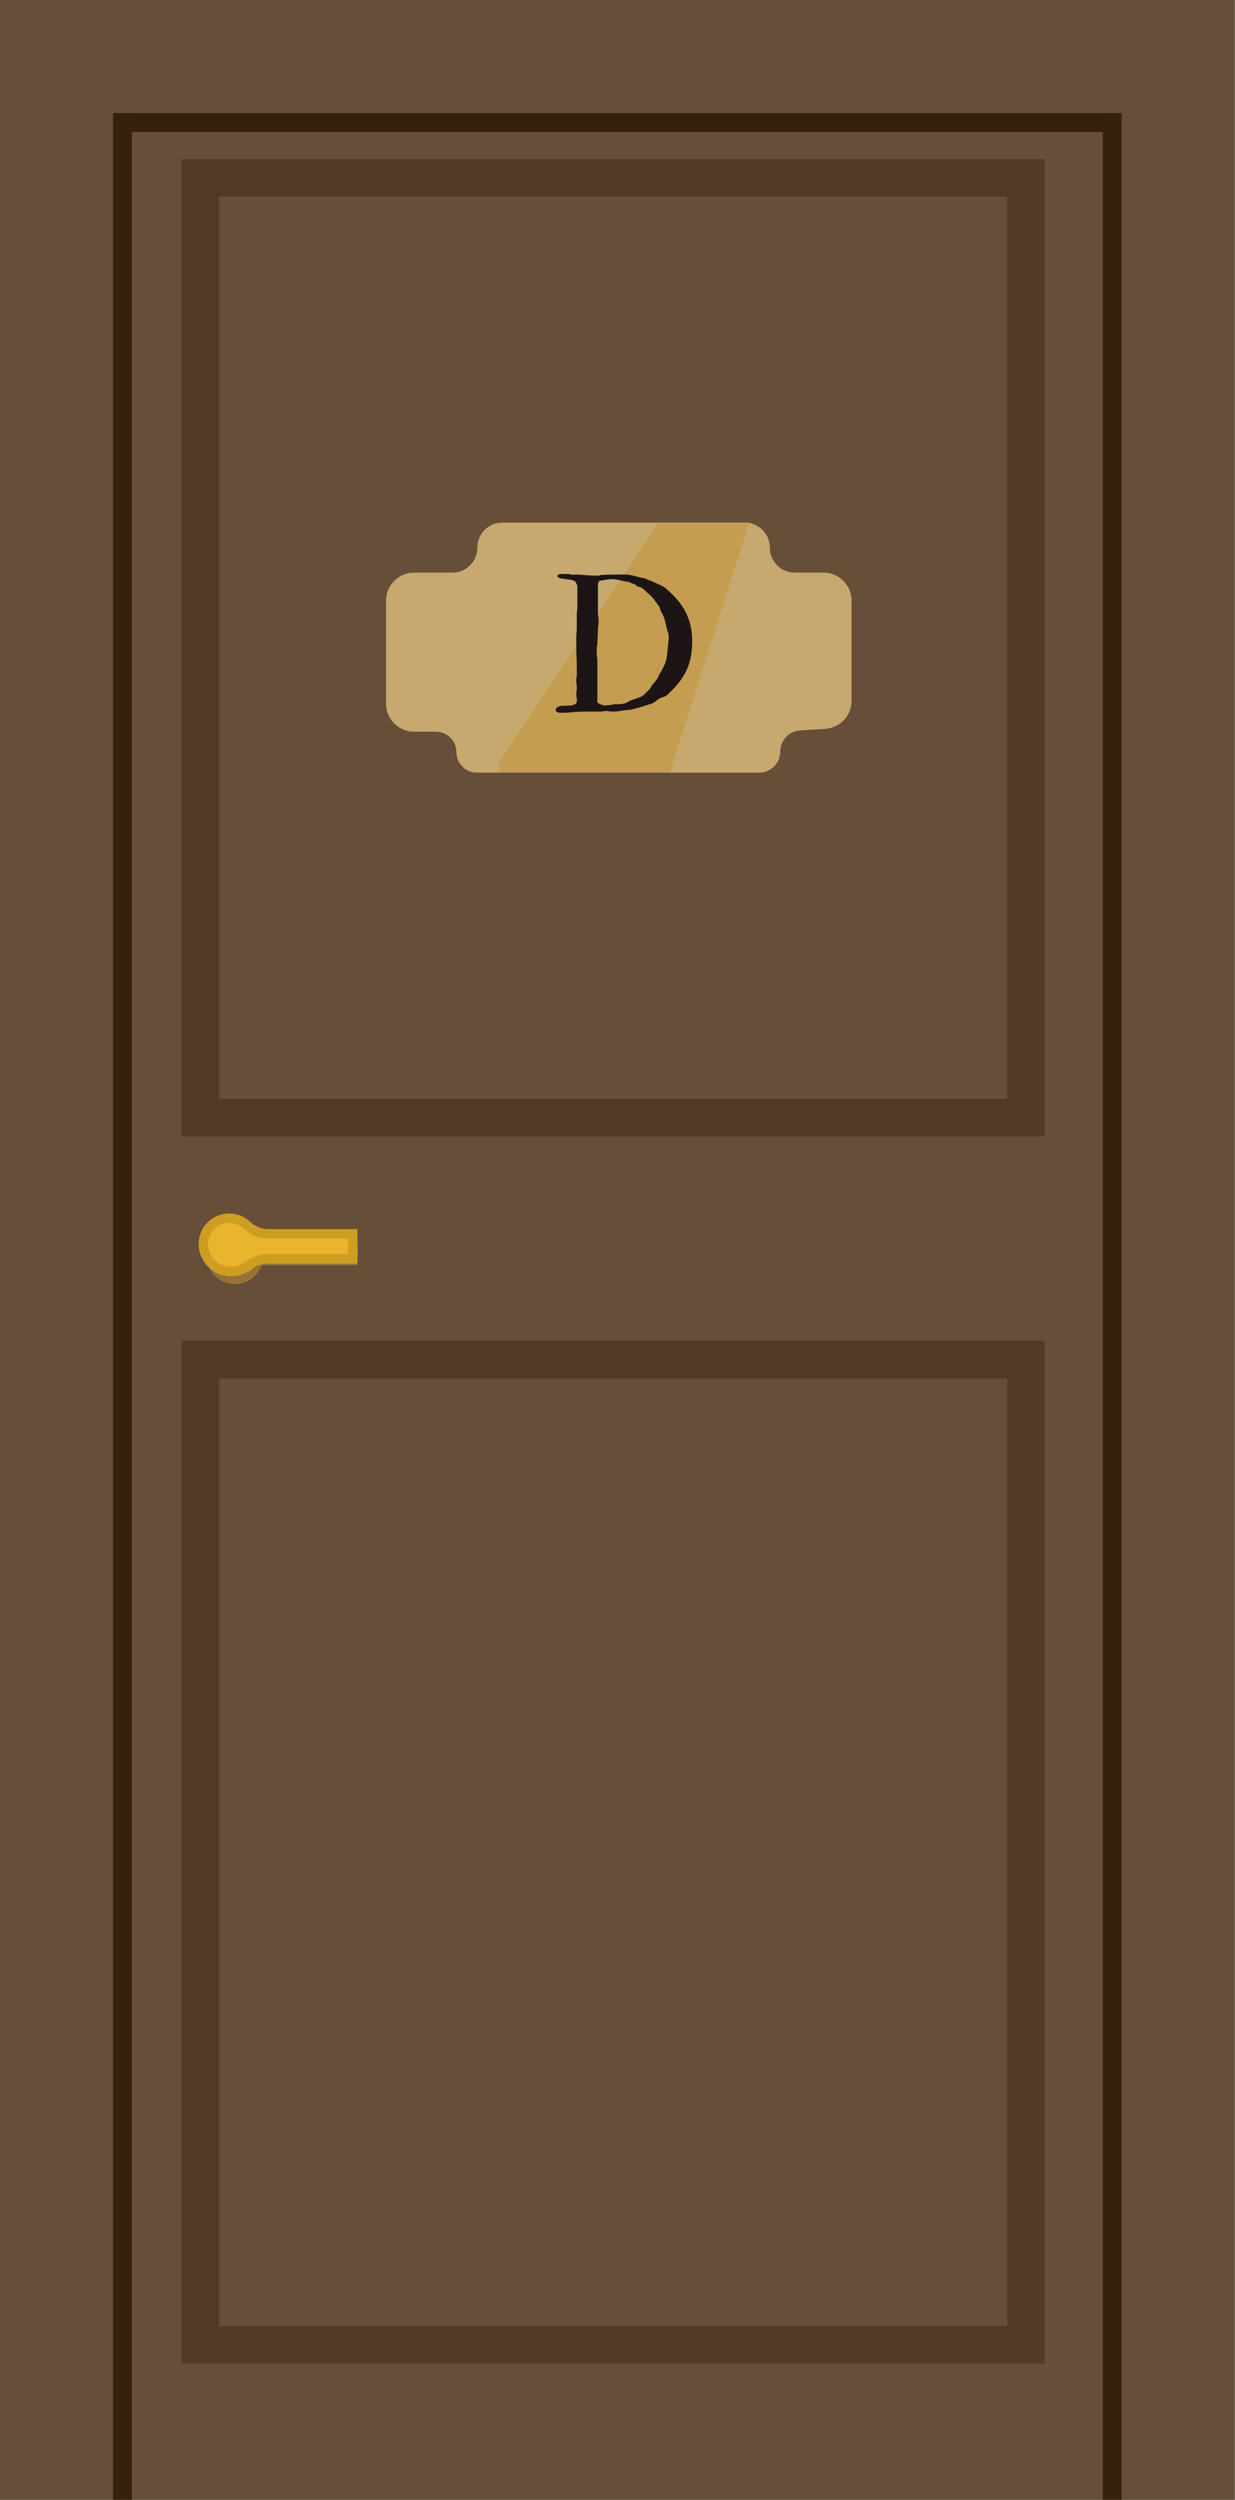 <svg width="132" height="267" viewBox="0 0 132 267" fill="none" xmlns="http://www.w3.org/2000/svg">
<rect width="131.989" height="267" transform="matrix(-1 0 0 1 131.989 0)" fill="#664E39"/>
<path fill-rule="evenodd" clip-rule="evenodd" d="M119.885 12.078H117.87V12.081H14.092V12.078H12.076V266.988H14.092V14.096H117.87V266.988H119.885V12.078Z" fill="#38210B"/>
<rect x="-2" y="2" width="88.236" height="105.227" transform="matrix(-1 0 0 1 107.653 143.211)" stroke="#3C230D" stroke-opacity="0.49" stroke-width="4"/>
<rect x="-2" y="2" width="88.236" height="100.373" transform="matrix(-1 0 0 1 107.653 16.998)" stroke="#3C230D" stroke-opacity="0.49" stroke-width="4"/>
<circle cx="3.023" cy="3.023" r="3.023" transform="matrix(-1 0 0 1 28.139 130.107)" fill="#E9B42E"/>
<rect width="13.098" height="2.015" transform="matrix(-1 0 0 1 38.201 132.125)" fill="#E9B42E"/>
<circle cx="3.023" cy="3.023" r="3.023" transform="matrix(-1 0 0 1 28.139 131.105)" fill="#E9B42E" fill-opacity="0.37"/>
<rect width="13.098" height="2.015" transform="matrix(-1 0 0 1 38.201 133.121)" fill="#E9B42E" fill-opacity="0.37"/>
<path d="M38.201 131.774H28.667C27.91 131.774 27.178 131.508 26.598 131.023L26.269 130.747C25.152 129.813 23.503 129.905 22.496 130.957V130.957C21.652 131.84 21.487 133.173 22.092 134.235L22.147 134.333C23.004 135.837 24.974 136.269 26.381 135.26L26.655 135.064C27.202 134.671 27.858 134.461 28.531 134.461H38.201" stroke="#CE9E23"/>
<rect width="1.008" height="2.015" transform="matrix(-1 0 0 1 38.201 132.125)" fill="#CE9E23"/>
<path d="M48.347 61.158H44.26C42.603 61.158 41.26 62.502 41.26 64.158V75.149C41.26 76.806 42.603 78.149 44.26 78.149H46.599C47.806 78.149 48.784 79.127 48.784 80.334C48.784 81.54 49.762 82.518 50.969 82.518H81.143C82.388 82.518 83.397 81.509 83.397 80.264C83.397 79.075 84.321 78.09 85.508 78.015L88.209 77.843C89.789 77.742 91.019 76.432 91.019 74.849V64.158C91.019 62.502 89.675 61.158 88.019 61.158H84.95C83.476 61.158 82.28 59.963 82.28 58.488C82.28 57.014 81.085 55.818 79.61 55.818H53.687C52.213 55.818 51.017 57.014 51.017 58.488C51.017 59.963 49.822 61.158 48.347 61.158Z" fill="#C7A96F"/>
<path d="M53.392 81.305L70.383 55.818H80.092L71.597 82.518H53.392V81.305Z" fill="#C49D51"/>
<path d="M63.848 70.434V74.945C63.848 74.997 63.88 75.049 63.945 75.102C64.017 75.147 64.098 75.189 64.189 75.228C64.281 75.261 64.368 75.29 64.453 75.316C64.538 75.336 64.596 75.346 64.629 75.346C64.818 75.346 65.013 75.329 65.215 75.297C65.417 75.258 65.612 75.225 65.801 75.199C65.807 75.199 65.846 75.203 65.918 75.209C65.99 75.209 66.051 75.209 66.103 75.209C66.175 75.209 66.214 75.206 66.221 75.199C66.24 75.199 66.269 75.199 66.309 75.199C66.354 75.193 66.4 75.186 66.445 75.18C66.491 75.173 66.533 75.167 66.572 75.16C66.611 75.154 66.637 75.15 66.65 75.15C66.8 75.124 66.937 75.072 67.061 74.994C67.191 74.909 67.321 74.841 67.451 74.789C67.555 74.75 67.666 74.714 67.783 74.682C67.9 74.643 68.018 74.603 68.135 74.564C68.258 74.519 68.376 74.473 68.486 74.428C68.597 74.376 68.695 74.314 68.779 74.242C68.805 74.223 68.851 74.184 68.916 74.125C68.981 74.06 69.049 73.992 69.121 73.92C69.193 73.848 69.261 73.78 69.326 73.715C69.391 73.643 69.44 73.591 69.473 73.559C69.479 73.552 69.489 73.536 69.502 73.51C69.522 73.484 69.541 73.454 69.561 73.422C69.58 73.383 69.6 73.35 69.619 73.324C69.639 73.292 69.648 73.269 69.648 73.256C69.779 73.074 69.912 72.908 70.049 72.758C70.192 72.602 70.299 72.426 70.371 72.231C70.384 72.204 70.394 72.182 70.4 72.162C70.407 72.149 70.413 72.133 70.42 72.113C70.628 71.801 70.814 71.466 70.977 71.107C71.146 70.749 71.25 70.388 71.289 70.023C71.296 69.945 71.309 69.818 71.328 69.643C71.348 69.46 71.367 69.275 71.387 69.086C71.406 68.891 71.422 68.708 71.436 68.539C71.455 68.37 71.468 68.253 71.475 68.188V68.041C71.475 67.885 71.455 67.748 71.416 67.631C71.377 67.507 71.335 67.37 71.289 67.221C71.25 67.064 71.214 66.905 71.182 66.742C71.149 66.579 71.11 66.42 71.064 66.264C71.025 66.107 70.973 65.954 70.908 65.805C70.85 65.655 70.772 65.515 70.674 65.385C70.667 65.372 70.661 65.356 70.654 65.336C70.648 65.323 70.641 65.31 70.635 65.297C70.628 65.284 70.622 65.271 70.615 65.258C70.615 65.251 70.609 65.228 70.596 65.189C70.583 65.144 70.57 65.098 70.557 65.053C70.544 65.007 70.531 64.965 70.518 64.926C70.505 64.887 70.495 64.861 70.488 64.848C70.488 64.841 70.478 64.825 70.459 64.799C70.446 64.773 70.426 64.747 70.4 64.721C70.381 64.688 70.361 64.662 70.342 64.643C70.329 64.617 70.322 64.6 70.322 64.594C70.153 64.359 70 64.154 69.863 63.978C69.727 63.796 69.551 63.614 69.336 63.432C69.199 63.321 69.056 63.191 68.906 63.041C68.757 62.891 68.594 62.781 68.418 62.709C68.412 62.703 68.363 62.69 68.272 62.67C68.187 62.65 68.132 62.641 68.106 62.641C68.099 62.634 68.07 62.605 68.018 62.553C67.972 62.494 67.943 62.465 67.93 62.465C67.93 62.452 67.917 62.439 67.891 62.426C67.865 62.406 67.845 62.397 67.832 62.397C67.819 62.397 67.803 62.393 67.783 62.387C67.77 62.38 67.751 62.374 67.725 62.367C67.699 62.361 67.669 62.354 67.637 62.348C67.552 62.309 67.481 62.276 67.422 62.25C67.37 62.224 67.318 62.201 67.266 62.182C67.213 62.162 67.158 62.146 67.1 62.133C67.047 62.12 66.979 62.11 66.894 62.103C66.888 62.103 66.868 62.1 66.836 62.094C66.803 62.087 66.768 62.081 66.728 62.074C66.689 62.061 66.65 62.051 66.611 62.045C66.579 62.038 66.553 62.035 66.533 62.035C66.364 61.996 66.188 61.957 66.006 61.918C65.83 61.879 65.651 61.859 65.469 61.859H65.254C65.208 61.866 65.13 61.876 65.019 61.889C64.909 61.902 64.792 61.918 64.668 61.938C64.544 61.957 64.427 61.977 64.316 61.996C64.206 62.009 64.131 62.022 64.092 62.035C64.04 62.068 63.994 62.133 63.955 62.23C63.922 62.328 63.906 62.406 63.906 62.465V65.678C63.926 65.762 63.939 65.837 63.945 65.902C63.952 65.961 63.958 66.016 63.965 66.068C63.971 66.12 63.975 66.176 63.975 66.234C63.975 66.287 63.975 66.348 63.975 66.42V66.664C63.975 66.677 63.971 66.71 63.965 66.762C63.958 66.807 63.949 66.856 63.935 66.908C63.929 66.96 63.922 67.012 63.916 67.064C63.91 67.11 63.906 67.139 63.906 67.152C63.906 67.217 63.903 67.331 63.897 67.494C63.89 67.65 63.883 67.82 63.877 68.002C63.87 68.184 63.864 68.357 63.857 68.519C63.851 68.682 63.848 68.796 63.848 68.861C63.815 68.933 63.796 69.014 63.789 69.106C63.783 69.197 63.779 69.281 63.779 69.359V69.516C63.779 69.691 63.783 69.848 63.789 69.984C63.796 70.115 63.815 70.264 63.848 70.434ZM59.395 75.805C59.395 75.746 59.414 75.694 59.453 75.648C59.492 75.596 59.541 75.554 59.6 75.522C59.658 75.489 59.717 75.463 59.775 75.443C59.84 75.417 59.899 75.401 59.951 75.394C60.081 75.375 60.228 75.368 60.391 75.375C60.553 75.375 60.716 75.372 60.879 75.365C61.042 75.352 61.191 75.323 61.328 75.277C61.465 75.225 61.572 75.137 61.65 75.014V74.691C61.65 74.574 61.641 74.47 61.621 74.379C61.602 74.281 61.592 74.18 61.592 74.076V74.047C61.592 74.034 61.595 74.005 61.602 73.959C61.608 73.907 61.615 73.855 61.621 73.803C61.628 73.751 61.634 73.702 61.641 73.656C61.647 73.604 61.65 73.572 61.65 73.559V73.471C61.65 73.334 61.641 73.201 61.621 73.07C61.602 72.934 61.592 72.79 61.592 72.641V72.523C61.592 72.517 61.595 72.494 61.602 72.455C61.608 72.416 61.615 72.377 61.621 72.338C61.628 72.299 61.634 72.263 61.641 72.231C61.647 72.191 61.65 72.169 61.65 72.162V71.293C61.65 70.889 61.641 70.492 61.621 70.102C61.602 69.704 61.592 69.307 61.592 68.91V68.061C61.592 68.041 61.595 67.986 61.602 67.894C61.608 67.803 61.615 67.709 61.621 67.611C61.628 67.507 61.634 67.409 61.641 67.318C61.647 67.227 61.65 67.172 61.65 67.152V65.434C61.65 65.421 61.654 65.398 61.66 65.365C61.667 65.326 61.673 65.284 61.68 65.238C61.686 65.193 61.693 65.15 61.699 65.111C61.706 65.072 61.709 65.043 61.709 65.023V62.592C61.709 62.559 61.693 62.51 61.66 62.445C61.634 62.374 61.611 62.322 61.592 62.289C61.579 62.257 61.556 62.221 61.523 62.182C61.497 62.143 61.478 62.117 61.465 62.103C61.432 62.058 61.364 62.019 61.26 61.986C61.156 61.954 61.032 61.928 60.889 61.908C60.752 61.889 60.605 61.869 60.449 61.85C60.293 61.83 60.15 61.81 60.02 61.791C59.896 61.765 59.792 61.732 59.707 61.693C59.622 61.654 59.58 61.605 59.58 61.547C59.58 61.456 59.622 61.394 59.707 61.361C59.798 61.322 59.88 61.303 59.951 61.303H60.4H60.859C60.911 61.335 60.977 61.358 61.055 61.371C61.133 61.378 61.211 61.381 61.289 61.381C61.354 61.381 61.413 61.378 61.465 61.371C61.517 61.365 61.559 61.361 61.592 61.361C61.982 61.381 62.367 61.407 62.744 61.44C63.128 61.465 63.516 61.478 63.906 61.478H64.023C64.037 61.478 64.069 61.469 64.121 61.449C64.173 61.423 64.206 61.41 64.219 61.41C64.603 61.384 64.984 61.371 65.361 61.371C65.745 61.365 66.13 61.361 66.514 61.361H66.963C67.145 61.374 67.321 61.4 67.49 61.44C67.659 61.472 67.826 61.511 67.988 61.557C68.158 61.602 68.327 61.648 68.496 61.693C68.665 61.732 68.844 61.765 69.033 61.791C69.131 61.876 69.242 61.934 69.365 61.967C69.489 61.999 69.606 62.045 69.717 62.103C69.984 62.227 70.26 62.351 70.547 62.475C70.833 62.598 71.081 62.755 71.289 62.943C71.745 63.347 72.142 63.754 72.481 64.164C72.819 64.574 73.099 65.004 73.32 65.453C73.542 65.896 73.708 66.371 73.818 66.879C73.929 67.387 73.984 67.94 73.984 68.539C73.984 69.158 73.929 69.727 73.818 70.248C73.708 70.769 73.538 71.26 73.311 71.723C73.083 72.178 72.796 72.618 72.451 73.041C72.106 73.458 71.699 73.874 71.231 74.291C71.126 74.363 71.006 74.415 70.869 74.447C70.739 74.48 70.612 74.532 70.488 74.603C70.358 74.688 70.225 74.786 70.088 74.897C69.951 75.007 69.805 75.092 69.648 75.15C69.258 75.281 68.864 75.404 68.467 75.522C68.076 75.639 67.679 75.74 67.275 75.824H67.139C66.878 75.837 66.615 75.87 66.348 75.922C66.081 75.974 65.82 76 65.566 76C65.436 76 65.329 75.997 65.244 75.99C65.166 75.984 65.049 75.964 64.893 75.932C64.88 75.932 64.847 75.935 64.795 75.941C64.749 75.948 64.723 75.951 64.717 75.951H64.648H64.58C64.574 75.958 64.554 75.964 64.522 75.971C64.495 75.971 64.463 75.974 64.424 75.981C64.391 75.981 64.359 75.984 64.326 75.99C64.3 75.99 64.281 75.993 64.268 76H62.207C61.868 76.013 61.527 76.036 61.182 76.068C60.837 76.107 60.495 76.127 60.156 76.127C60.091 76.127 60.013 76.127 59.922 76.127C59.837 76.127 59.756 76.117 59.678 76.098C59.6 76.078 59.531 76.046 59.473 76C59.421 75.954 59.395 75.889 59.395 75.805Z" fill="#1D1515"/>
</svg>
